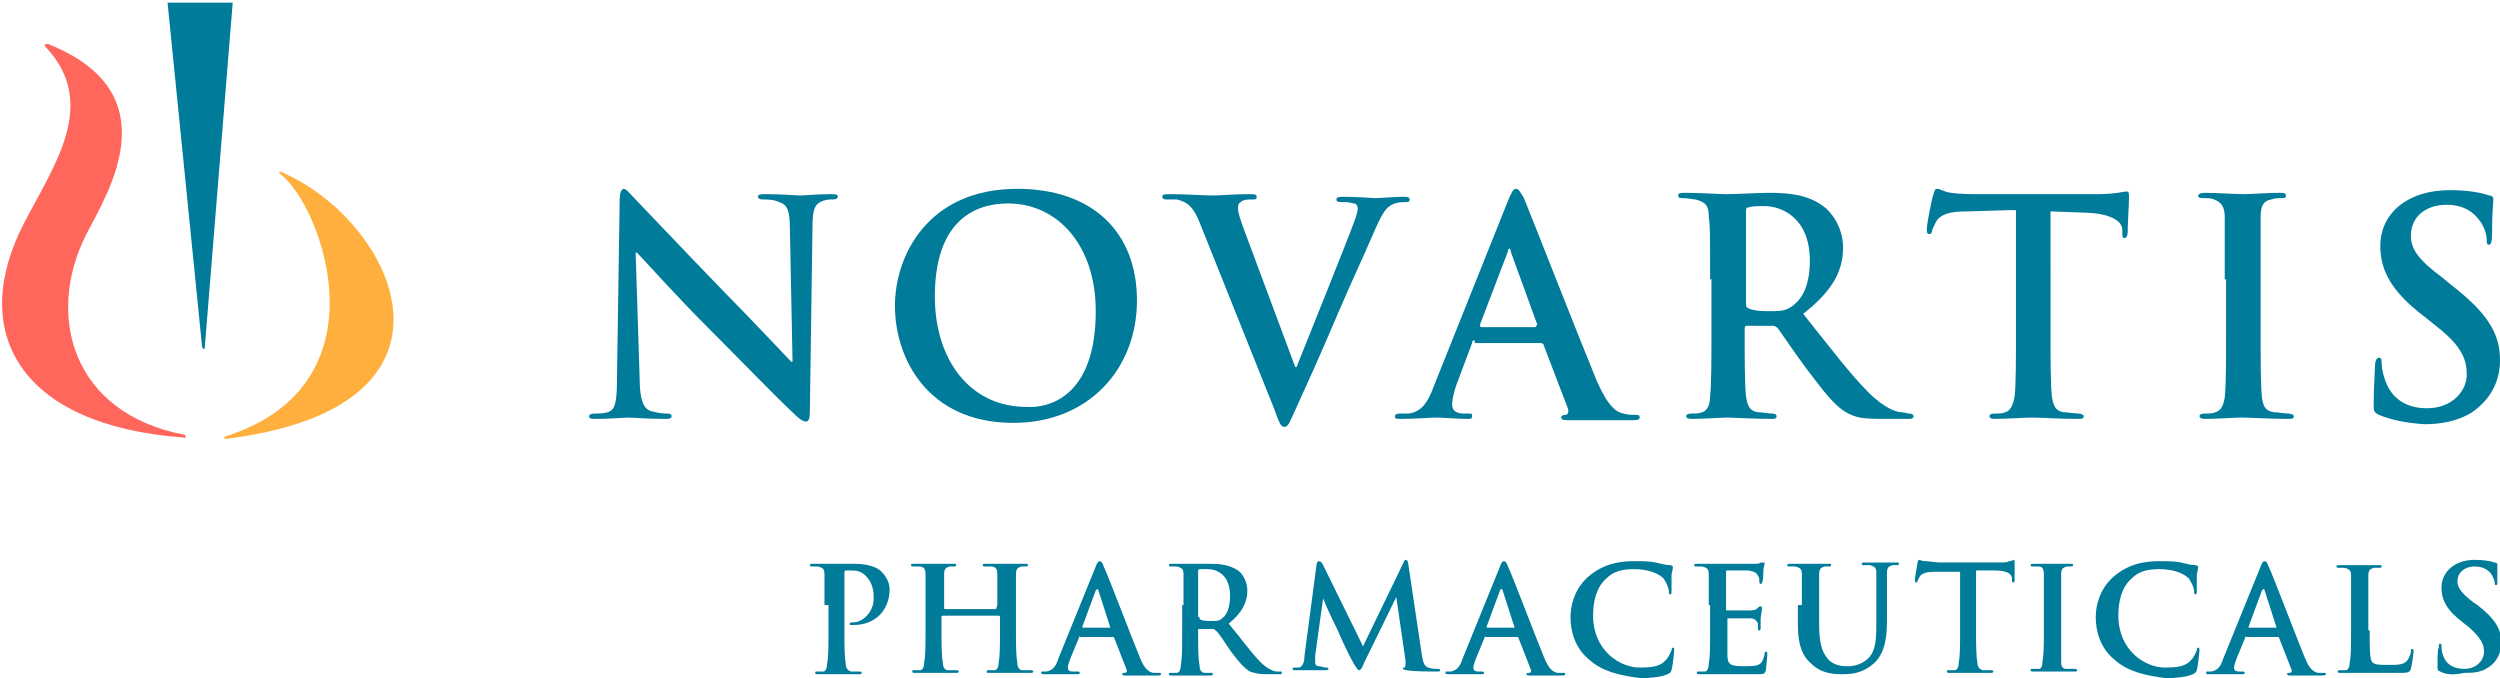 <?xml version="1.0" encoding="utf-8"?>
<!-- Generator: Adobe Illustrator 18.1.0, SVG Export Plug-In . SVG Version: 6.00 Build 0)  -->
<svg version="1.1" xmlns="http://www.w3.org/2000/svg" xmlns:xlink="http://www.w3.org/1999/xlink" x="0px" y="0px"
	 viewBox="0 0 188 51" enable-background="new 0 0 188 51" xml:space="preserve">
<g>
	<path fill="#007B9A" d="M89,45.5c0-1.7,0-2,0-2.3c0-0.4-0.1-0.5-0.5-0.6c-0.1,0-0.3,0-0.4,0c-0.1,0-0.2,0-0.2-0.1
		c0-0.1,0.1-0.1,0.2-0.1c0.6,0,1.3,0,1.5,0c0.4,0,1.2,0,1.5,0c0.7,0,1.4,0.1,2,0.5c0.3,0.2,0.7,0.8,0.7,1.5c0,0.8-0.3,1.6-1.4,2.5
		c1,1.2,1.7,2.2,2.4,2.9c0.6,0.6,1.1,0.7,1.2,0.7c0.1,0,0.2,0,0.3,0s0.1,0,0.1,0.1c0,0.1-0.1,0.1-0.2,0.1h-1c-0.6,0-0.9-0.1-1.2-0.2
		c-0.5-0.3-0.9-0.8-1.5-1.6c-0.4-0.6-0.9-1.4-1.1-1.5c-0.1-0.1-0.1-0.1-0.2-0.1l-1,0c-0.1,0-0.1,0-0.1,0.1v0.2c0,1,0,1.9,0.1,2.4
		c0,0.3,0.1,0.6,0.4,0.6c0.2,0,0.4,0,0.5,0c0.1,0,0.1,0,0.1,0.1c0,0.1-0.1,0.1-0.2,0.1c-0.6,0-1.5,0-1.6,0c-0.2,0-0.9,0-1.3,0
		c-0.1,0-0.2,0-0.2-0.1c0-0.1,0-0.1,0.2-0.1c0.2,0,0.3,0,0.4,0c0.2,0,0.3-0.3,0.3-0.6c0.1-0.5,0.1-1.3,0.1-2.3V45.5z M90.2,46.4
		c0,0.1,0,0.2,0.1,0.2c0.2,0.1,0.6,0.1,0.8,0.1c0.4,0,0.6,0,0.8-0.2c0.3-0.2,0.6-0.7,0.6-1.7c0-1.6-1-2-1.7-2c-0.3,0-0.5,0-0.6,0
		c-0.1,0-0.1,0.1-0.1,0.2V46.4z"/>
	<path fill="#007B9A" d="M147.1,43l-1.6,0c-0.6,0-0.9,0.1-1.1,0.3c-0.1,0.2-0.2,0.3-0.2,0.4c0,0.1-0.1,0.1-0.1,0.1
		c-0.1,0-0.1-0.1-0.1-0.2c0-0.2,0.2-1.2,0.2-1.3c0-0.1,0.1-0.2,0.1-0.2c0.1,0,0.2,0.1,0.5,0.1c0.3,0,0.7,0.1,1.1,0.1h4.4
		c0.4,0,0.6,0,0.8-0.1c0.2,0,0.3-0.1,0.3-0.1c0.1,0,0.1,0.1,0.1,0.2c0,0.2,0,1,0,1.3c0,0.1,0,0.2-0.1,0.2c-0.1,0-0.1-0.1-0.1-0.2
		l0-0.1c0-0.3-0.3-0.6-1.3-0.6l-1.4,0v4.5c0,1,0,1.9,0.1,2.4c0,0.3,0.1,0.5,0.4,0.6c0.2,0,0.4,0,0.6,0c0.1,0,0.2,0,0.2,0.1
		c0,0.1-0.1,0.1-0.2,0.1c-0.7,0-1.4,0-1.7,0c-0.3,0-0.9,0-1.4,0c-0.1,0-0.2,0-0.2-0.1c0-0.1,0-0.1,0.2-0.1c0.2,0,0.3,0,0.4,0
		c0.2,0,0.3-0.3,0.3-0.6c0.1-0.5,0.1-1.3,0.1-2.3V43z"/>
	<path fill="#007B9A" d="M62,45.5c0-1.7,0-2,0-2.3c0-0.4-0.1-0.5-0.5-0.6c-0.1,0-0.3,0-0.4,0c-0.1,0-0.2,0-0.2-0.1
		c0-0.1,0.1-0.1,0.2-0.1c0.6,0,1.3,0,1.6,0c0.5,0,1.1,0,1.6,0c1.4,0,1.9,0.5,2,0.6c0.2,0.2,0.6,0.7,0.6,1.3c0,1.6-1.1,2.7-2.7,2.7
		c-0.1,0-0.2,0-0.2,0c-0.1,0-0.1,0-0.1-0.1c0-0.1,0.1-0.1,0.3-0.1c0.6,0,1.5-0.7,1.5-1.8c0-0.4,0-1.1-0.6-1.7
		c-0.4-0.4-0.8-0.4-1.1-0.4c-0.2,0-0.3,0-0.4,0c-0.1,0-0.1,0.1-0.1,0.2v4.4c0,1,0,1.9,0.1,2.4c0,0.3,0.1,0.5,0.4,0.6
		c0.2,0,0.4,0,0.6,0c0.1,0,0.2,0,0.2,0.1c0,0.1-0.1,0.1-0.2,0.1c-0.7,0-1.4,0-1.7,0c-0.3,0-0.9,0-1.4,0c-0.1,0-0.2,0-0.2-0.1
		c0-0.1,0-0.1,0.2-0.1c0.2,0,0.3,0,0.4,0c0.2,0,0.3-0.3,0.3-0.6c0.1-0.5,0.1-1.3,0.1-2.3V45.5z"/>
	<path fill="#007B9A" d="M159,49.6c-1.1-0.9-1.4-2.2-1.4-3.2c0-0.7,0.2-2,1.3-3c0.8-0.7,1.8-1.2,3.5-1.2c0.7,0,1.1,0,1.6,0.1
		c0.4,0.1,0.8,0.2,1.1,0.2c0.1,0,0.2,0.1,0.2,0.1c0,0.1,0,0.2-0.1,0.6c0,0.4,0,1,0,1.2c0,0.2,0,0.3-0.1,0.3c-0.1,0-0.1-0.1-0.1-0.2
		c0-0.3-0.2-0.7-0.4-1c-0.4-0.4-1.2-0.7-2.2-0.7c-1,0-1.6,0.2-2.1,0.7c-0.8,0.7-1,1.8-1,2.8c0,2.6,2,3.9,3.5,3.9c1,0,1.6-0.1,2-0.6
		c0.2-0.2,0.3-0.5,0.4-0.7c0-0.2,0.1-0.2,0.1-0.2c0.1,0,0.1,0.1,0.1,0.2c0,0.1-0.1,1.1-0.2,1.5c-0.1,0.2-0.1,0.2-0.3,0.3
		c-0.4,0.2-1.3,0.3-2,0.3C161.3,50.8,160,50.5,159,49.6z"/>
	<path fill="#007B9A" d="M119.5,49.6c-1.1-0.9-1.4-2.2-1.4-3.2c0-0.7,0.2-2,1.3-3c0.8-0.7,1.8-1.2,3.5-1.2c0.7,0,1.1,0,1.6,0.1
		c0.4,0.1,0.8,0.2,1.1,0.2c0.1,0,0.2,0.1,0.2,0.1c0,0.1,0,0.2-0.1,0.6c0,0.4,0,1,0,1.2c0,0.2,0,0.3-0.1,0.3c-0.1,0-0.1-0.1-0.1-0.2
		c0-0.3-0.2-0.7-0.4-1c-0.4-0.4-1.2-0.7-2.2-0.7c-1,0-1.6,0.2-2.1,0.7c-0.8,0.7-1,1.8-1,2.8c0,2.6,2,3.9,3.5,3.9c1,0,1.6-0.1,2-0.6
		c0.2-0.2,0.3-0.5,0.4-0.7c0-0.2,0.1-0.2,0.1-0.2c0.1,0,0.1,0.1,0.1,0.2c0,0.1-0.1,1.1-0.2,1.5c-0.1,0.2-0.1,0.2-0.3,0.3
		c-0.4,0.2-1.3,0.3-2,0.3C121.8,50.8,120.5,50.5,119.5,49.6z"/>
	<path fill="#007B9A" d="M81.2,47.8C81.2,47.8,81.2,47.8,81.2,47.8l-0.7,1.7c-0.1,0.3-0.2,0.5-0.2,0.7c0,0.2,0.1,0.3,0.4,0.3H81
		c0.1,0,0.2,0,0.2,0.1c0,0.1-0.1,0.1-0.2,0.1c-0.4,0-0.8,0-1.2,0c-0.1,0-0.7,0-1.3,0c-0.1,0-0.2,0-0.2-0.1c0-0.1,0-0.1,0.1-0.1
		c0.1,0,0.3,0,0.3,0c0.5-0.1,0.7-0.4,0.9-1l2.8-6.9c0.1-0.3,0.2-0.4,0.3-0.4c0.1,0,0.2,0.1,0.3,0.4c0.3,0.6,2,5.1,2.7,6.8
		c0.4,1,0.7,1.1,1,1.2c0.2,0,0.3,0,0.5,0c0.1,0,0.1,0,0.1,0.1c0,0.1-0.1,0.1-0.5,0.1c-0.4,0-1.2,0-2.1,0c-0.2,0-0.3,0-0.3-0.1
		c0-0.1,0-0.1,0.2-0.1c0.1,0,0.2-0.1,0.1-0.3l-0.9-2.3c0-0.1-0.1-0.1-0.1-0.1H81.2z M83.5,47.2C83.5,47.2,83.5,47.2,83.5,47.2
		l-0.9-2.8c0,0,0-0.1-0.1-0.1c0,0-0.1,0.1-0.1,0.1l-1,2.7c0,0,0,0.1,0,0.1H83.5z"/>
	<path fill="#007B9A" d="M111.7,47.8C111.6,47.8,111.6,47.8,111.7,47.8l-0.7,1.7c-0.1,0.3-0.2,0.5-0.2,0.7c0,0.2,0.1,0.3,0.4,0.3
		h0.2c0.1,0,0.2,0,0.2,0.1c0,0.1-0.1,0.1-0.2,0.1c-0.4,0-0.8,0-1.2,0c-0.1,0-0.7,0-1.3,0c-0.1,0-0.2,0-0.2-0.1c0-0.1,0-0.1,0.1-0.1
		c0.1,0,0.3,0,0.3,0c0.5-0.1,0.7-0.4,0.9-1l2.8-6.9c0.1-0.3,0.2-0.4,0.3-0.4c0.1,0,0.2,0.1,0.3,0.4c0.3,0.6,2,5.1,2.7,6.8
		c0.4,1,0.7,1.1,1,1.2c0.2,0,0.3,0,0.5,0c0.1,0,0.1,0,0.1,0.1c0,0.1-0.1,0.1-0.5,0.1c-0.4,0-1.2,0-2.1,0c-0.2,0-0.3,0-0.3-0.1
		c0-0.1,0-0.1,0.2-0.1c0.1,0,0.2-0.1,0.1-0.3l-0.9-2.3c0-0.1-0.1-0.1-0.1-0.1H111.7z M113.9,47.2C113.9,47.2,114,47.2,113.9,47.2
		l-0.9-2.8c0,0,0-0.1-0.1-0.1s-0.1,0.1-0.1,0.1l-1,2.7c0,0,0,0.1,0,0.1H113.9z"/>
	<path fill="#007B9A" d="M168.9,47.8C168.9,47.8,168.8,47.8,168.9,47.8l-0.7,1.7c-0.1,0.3-0.2,0.5-0.2,0.7c0,0.2,0.1,0.3,0.4,0.3
		h0.2c0.1,0,0.2,0,0.2,0.1c0,0.1-0.1,0.1-0.2,0.1c-0.4,0-0.8,0-1.2,0c-0.1,0-0.7,0-1.3,0c-0.1,0-0.2,0-0.2-0.1c0-0.1,0-0.1,0.1-0.1
		c0.1,0,0.3,0,0.3,0c0.5-0.1,0.7-0.4,0.9-1l2.8-6.9c0.1-0.3,0.2-0.4,0.3-0.4c0.1,0,0.2,0.1,0.3,0.4c0.3,0.6,2,5.1,2.7,6.8
		c0.4,1,0.7,1.1,1,1.2c0.2,0,0.3,0,0.5,0c0.1,0,0.1,0,0.1,0.1c0,0.1-0.1,0.1-0.5,0.1c-0.4,0-1.2,0-2.1,0c-0.2,0-0.3,0-0.3-0.1
		c0-0.1,0-0.1,0.2-0.1c0.1,0,0.2-0.1,0.1-0.3l-0.9-2.3c0-0.1-0.1-0.1-0.1-0.1H168.9z M171.2,47.2C171.2,47.2,171.2,47.2,171.2,47.2
		l-0.9-2.8c0,0,0-0.1-0.1-0.1c0,0-0.1,0.1-0.1,0.1l-1,2.7c0,0,0,0.1,0,0.1H171.2z"/>
	<path fill="#007B9A" d="M178.2,47.4c0,1.4,0,2.2,0.2,2.4c0.2,0.2,0.5,0.2,1.3,0.2c0.6,0,1,0,1.3-0.3c0.1-0.1,0.3-0.5,0.3-0.7
		c0-0.1,0-0.2,0.1-0.2c0.1,0,0.1,0.1,0.1,0.2c0,0.1-0.1,0.9-0.2,1.3c-0.1,0.2-0.1,0.3-0.7,0.3c-0.8,0-1.4,0-1.9,0
		c-0.5,0-0.9,0-1.3,0c-0.1,0-0.4,0-0.6,0c-0.3,0-0.5,0-0.8,0c-0.1,0-0.2,0-0.2-0.1c0-0.1,0-0.1,0.2-0.1c0.2,0,0.3,0,0.4,0
		c0.2,0,0.3-0.3,0.3-0.6c0.1-0.5,0.1-1.3,0.1-2.3v-1.9c0-1.7,0-2,0-2.3c0-0.4-0.1-0.5-0.5-0.6c-0.1,0-0.2,0-0.4,0
		c-0.1,0-0.2,0-0.2-0.1c0-0.1,0.1-0.1,0.2-0.1c0.5,0,1.2,0,1.5,0c0.3,0,1.1,0,1.5,0c0.2,0,0.2,0,0.2,0.1c0,0.1-0.1,0.1-0.2,0.1
		c-0.1,0-0.3,0-0.4,0c-0.3,0.1-0.4,0.2-0.4,0.6c0,0.4,0,0.7,0,2.3V47.4z"/>
	<path fill="#007B9A" d="M153.7,45.5c0-1.7,0-2,0-2.3c0-0.4-0.1-0.6-0.4-0.6c-0.1,0-0.3,0-0.4,0c-0.1,0-0.2,0-0.2-0.1
		c0-0.1,0.1-0.1,0.3-0.1c0.4,0,1.1,0,1.4,0c0.3,0,0.9,0,1.3,0c0.1,0,0.2,0,0.2,0.1c0,0.1-0.1,0.1-0.2,0.1c-0.1,0-0.2,0-0.3,0
		c-0.3,0.1-0.4,0.2-0.4,0.6c0,0.4,0,0.7,0,2.3v1.9c0,1.1,0,1.9,0,2.4c0,0.3,0.1,0.5,0.4,0.5c0.2,0,0.4,0,0.6,0c0.1,0,0.2,0,0.2,0.1
		c0,0.1-0.1,0.1-0.2,0.1c-0.7,0-1.4,0-1.7,0c-0.3,0-0.9,0-1.4,0c-0.1,0-0.2,0-0.2-0.1c0-0.1,0-0.1,0.2-0.1c0.2,0,0.3,0,0.4,0
		c0.2,0,0.3-0.2,0.3-0.6c0.1-0.5,0.1-1.3,0.1-2.4V45.5z"/>
	<path fill="#007B9A" d="M183.5,50.5c-0.2-0.1-0.2-0.1-0.2-0.4c0-0.6,0-1.3,0.1-1.4c0-0.2,0-0.3,0.1-0.3c0.1,0,0.1,0.1,0.1,0.2
		c0,0.1,0,0.4,0.1,0.6c0.2,0.8,0.9,1.1,1.6,1.1c1,0,1.5-0.7,1.5-1.3c0-0.5-0.2-1-1.1-1.8l-0.5-0.4c-1.2-0.9-1.6-1.7-1.6-2.6
		c0-1.2,1-2.1,2.5-2.1c0.7,0,1.2,0.1,1.5,0.2c0.1,0,0.2,0.1,0.2,0.1c0,0.1,0,0.5,0,1.3c0,0.2,0,0.3-0.1,0.3c-0.1,0-0.1-0.1-0.1-0.2
		c0-0.1-0.1-0.4-0.3-0.7c-0.2-0.2-0.5-0.5-1.2-0.5c-0.8,0-1.3,0.5-1.3,1.1c0,0.5,0.3,0.9,1.2,1.6l0.3,0.2c1.3,1,1.8,1.8,1.8,2.8
		c0,0.6-0.2,1.4-1,1.9c-0.6,0.4-1.2,0.4-1.8,0.4C184.4,50.8,183.9,50.7,183.5,50.5z"/>
	<path fill="#007B9A" d="M128.5,45.5c0-1.7,0-2,0-2.3c0-0.4-0.1-0.5-0.5-0.6c-0.1,0-0.3,0-0.4,0c-0.1,0-0.2,0-0.2-0.1
		c0-0.1,0.1-0.1,0.2-0.1c0.3,0,0.6,0,0.9,0c0.3,0,0.5,0,0.7,0c0.4,0,2.5,0,2.7,0c0.2,0,0.4,0,0.5-0.1c0.1,0,0.1,0,0.2,0
		c0.1,0,0.1,0,0.1,0.1c0,0.1-0.1,0.2-0.1,0.7c0,0.1,0,0.6-0.1,0.7c0,0.1,0,0.1-0.1,0.1c-0.1,0-0.1-0.1-0.1-0.2c0-0.1,0-0.3-0.1-0.4
		c-0.1-0.2-0.2-0.3-0.7-0.4c-0.2,0-1.3,0-1.6,0c-0.1,0-0.1,0-0.1,0.1v2.8c0,0.1,0,0.1,0.1,0.1c0.2,0,1.5,0,1.8,0
		c0.3,0,0.4-0.1,0.5-0.2c0.1-0.1,0.1-0.1,0.2-0.1c0,0,0.1,0,0.1,0.1s0,0.2-0.1,0.8c0,0.2,0,0.7,0,0.7c0,0.1,0,0.2-0.1,0.2
		c-0.1,0-0.1,0-0.1-0.1c0-0.1,0-0.3,0-0.4c-0.1-0.2-0.2-0.4-0.6-0.4c-0.2,0-1.3,0-1.6,0c-0.1,0-0.1,0-0.1,0.1v0.9c0,0.4,0,1.4,0,1.7
		c0,0.8,0.2,0.9,1.3,0.9c0.3,0,0.8,0,1-0.1c0.3-0.1,0.4-0.4,0.5-0.8c0-0.1,0-0.2,0.1-0.2c0.1,0,0.1,0.1,0.1,0.2c0,0.3-0.1,1-0.1,1.2
		c-0.1,0.3-0.2,0.3-0.6,0.3c-0.8,0-1.4,0-1.9,0c-0.5,0-0.8,0-1.1,0c-0.1,0-0.4,0-0.6,0c-0.3,0-0.5,0-0.8,0c-0.1,0-0.2,0-0.2-0.1
		c0-0.1,0-0.1,0.2-0.1c0.2,0,0.3,0,0.4,0c0.2,0,0.3-0.3,0.3-0.6c0.1-0.5,0.1-1.3,0.1-2.3V45.5z"/>
	<path fill="#007B9A" d="M135.5,45.5c0-1.7,0-2,0-2.3c0-0.4-0.1-0.5-0.5-0.6c-0.1,0-0.3,0-0.4,0c-0.1,0-0.2,0-0.2-0.1
		s0.1-0.1,0.2-0.1c0.6,0,1.3,0,1.6,0c0.3,0,0.9,0,1.3,0c0.2,0,0.2,0,0.2,0.1s-0.1,0.1-0.2,0.1c-0.1,0-0.2,0-0.3,0
		c-0.3,0.1-0.4,0.2-0.4,0.6c0,0.3,0,0.7,0,2.3V47c0,1.6,0.3,2.2,0.8,2.7c0.5,0.4,1,0.4,1.4,0.4c0.5,0,1.1-0.2,1.5-0.6
		c0.6-0.6,0.6-1.6,0.6-2.7v-1.4c0-1.7,0-2,0-2.3c0-0.4-0.1-0.5-0.5-0.6c-0.1,0-0.3,0-0.4,0c-0.1,0-0.2,0-0.2-0.1s0.1-0.1,0.2-0.1
		c0.6,0,1.2,0,1.2,0c0.1,0,0.8,0,1.2,0c0.2,0,0.2,0,0.2,0.1s-0.1,0.1-0.2,0.1c-0.1,0-0.2,0-0.3,0c-0.3,0.1-0.4,0.2-0.4,0.6
		c0,0.3,0,0.7,0,2.3v1.2c0,1.2-0.1,2.5-1,3.3c-0.8,0.7-1.6,0.8-2.3,0.8c-0.6,0-1.6,0-2.4-0.8c-0.6-0.5-1-1.3-1-2.9V45.5z"/>
	<path fill="#007B9A" d="M99,42.5c0-0.2,0.1-0.3,0.2-0.3c0.1,0,0.2,0.1,0.3,0.3l3,6.1l3-6.2c0.1-0.2,0.1-0.3,0.2-0.3
		c0.1,0,0.2,0.1,0.2,0.3l1,6.7c0.1,0.7,0.2,1,0.5,1.1c0.3,0.1,0.5,0.1,0.7,0.1c0.1,0,0.2,0,0.2,0.1c0,0.1-0.1,0.1-0.3,0.1
		c-0.3,0-1.8,0-2.2-0.1c-0.2,0-0.3-0.1-0.3-0.1c0-0.1,0-0.1,0.1-0.1c0.1,0,0.1-0.2,0.1-0.5l-0.7-4.8h0l-2.4,4.9
		c-0.2,0.5-0.3,0.6-0.4,0.6c-0.1,0-0.2-0.2-0.4-0.5c-0.3-0.5-1.1-2.2-1.2-2.5c-0.1-0.2-0.8-1.6-1.1-2.4h0l-0.6,4.3
		c0,0.2,0,0.3,0,0.5c0,0.2,0.1,0.3,0.3,0.3c0.2,0,0.3,0.1,0.5,0.1c0.1,0,0.2,0,0.2,0.1c0,0.1-0.1,0.1-0.3,0.1c-0.5,0-0.9,0-1.1,0
		c-0.2,0-0.7,0-1.1,0c-0.1,0-0.2,0-0.2-0.1c0-0.1,0.1-0.1,0.2-0.1c0.1,0,0.2,0,0.3,0c0.3-0.1,0.4-0.5,0.4-0.9L99,42.5z"/>
	<path fill="#007B9A" d="M74.9,45.8C75,45.8,75,45.8,74.9,45.8l0.1-0.3c0-1.7,0-2,0-2.3c0-0.4-0.1-0.6-0.5-0.6c-0.1,0-0.3,0-0.4,0
		c-0.1,0-0.2,0-0.2-0.1c0-0.1,0.1-0.1,0.2-0.1c0.6,0,1.3,0,1.6,0c0.3,0,1,0,1.4,0c0.2,0,0.2,0,0.2,0.1c0,0.1-0.1,0.1-0.2,0.1
		c-0.1,0-0.2,0-0.3,0c-0.3,0.1-0.4,0.2-0.4,0.6c0,0.4,0,0.7,0,2.3v1.9c0,1,0,1.9,0.1,2.4c0,0.3,0.1,0.6,0.4,0.6c0.2,0,0.4,0,0.6,0
		c0.1,0,0.2,0,0.2,0.1c0,0.1-0.1,0.1-0.2,0.1c-0.7,0-1.4,0-1.7,0c-0.3,0-1,0-1.4,0c-0.2,0-0.2,0-0.2-0.1c0-0.1,0-0.1,0.2-0.1
		c0.2,0,0.3,0,0.4,0c0.2,0,0.3-0.3,0.3-0.6c0.1-0.5,0.1-1.3,0.1-2.4v-1c0,0,0-0.1-0.1-0.1h-4.2c0,0-0.1,0-0.1,0.1v1
		c0,1,0,1.9,0.1,2.4c0,0.3,0.1,0.6,0.4,0.6c0.2,0,0.4,0,0.6,0c0.1,0,0.2,0,0.2,0.1c0,0.1-0.1,0.1-0.2,0.1c-0.7,0-1.4,0-1.7,0
		c-0.3,0-1,0-1.4,0c-0.1,0-0.2,0-0.2-0.1c0-0.1,0-0.1,0.2-0.1c0.2,0,0.3,0,0.4,0c0.2,0,0.3-0.3,0.3-0.6c0.1-0.5,0.1-1.3,0.1-2.4
		v-1.9c0-1.7,0-2,0-2.3c0-0.4-0.1-0.6-0.5-0.6c-0.1,0-0.3,0-0.4,0c-0.1,0-0.2,0-0.2-0.1c0-0.1,0.1-0.1,0.2-0.1c0.6,0,1.3,0,1.6,0
		c0.3,0,1,0,1.4,0c0.2,0,0.2,0,0.2,0.1c0,0.1-0.1,0.1-0.2,0.1c-0.1,0-0.2,0-0.3,0c-0.3,0.1-0.4,0.2-0.4,0.6c0,0.4,0,0.7,0,2.3v0.2
		c0,0.1,0,0.1,0.1,0.1H74.9z"/>
	<g>
		<path fill="#007B9A" d="M48.1,28.4c0,1.7,0.3,2.3,0.8,2.5c0.4,0.1,0.8,0.2,1.2,0.2c0.2,0,0.4,0,0.4,0.2c0,0.2-0.2,0.2-0.5,0.2
			c-1.5,0-2.3-0.1-2.8-0.1c-0.2,0-1.3,0.1-2.4,0.1c-0.3,0-0.5,0-0.5-0.2c0-0.1,0.1-0.2,0.4-0.2c0.3,0,0.7,0,1-0.1
			c0.6-0.2,0.7-0.8,0.7-2.8l0.2-13.2c0-0.4,0.1-0.8,0.3-0.8c0.2,0,0.4,0.3,0.8,0.7c0.3,0.3,3.7,3.9,6.9,7.2c1.5,1.5,4.5,4.7,4.9,5.1
			h0.1l-0.2-10c0-1.4-0.2-1.8-0.8-2C58.2,15,57.7,15,57.4,15c-0.3,0-0.4-0.1-0.4-0.2c0-0.2,0.2-0.2,0.6-0.2c1.2,0,2.2,0.1,2.7,0.1
			c0.2,0,1.1-0.1,2.2-0.1c0.3,0,0.5,0,0.5,0.2c0,0.1-0.1,0.2-0.4,0.2c-0.2,0-0.4,0-0.7,0.1c-0.6,0.2-0.8,0.6-0.8,1.9L60.9,31
			c0,0.5-0.1,0.7-0.3,0.7c-0.2,0-0.5-0.2-0.8-0.5c-1.4-1.3-4.3-4.3-6.6-6.6c-2.4-2.4-4.9-5.2-5.3-5.6h-0.1L48.1,28.4z"/>
		<path fill="#007B9A" d="M67.3,23c0-3.8,2.5-8.8,9.2-8.8c5.6,0,9,3.2,9,8.4c0,5.1-3.6,9.2-9.3,9.2C69.8,31.8,67.3,27,67.3,23z
			 M82.4,23.4c0-5-2.9-8.1-6.6-8.1c-2.6,0-5.5,1.4-5.5,7c0,4.7,2.6,8.3,6.9,8.3C78.8,30.7,82.4,29.9,82.4,23.4z"/>
		<path fill="#007B9A" d="M90.2,16.7c-0.5-1.2-0.9-1.5-1.7-1.7C88.2,15,87.8,15,87.7,15c-0.2,0-0.3-0.1-0.3-0.2
			c0-0.2,0.2-0.2,0.6-0.2c1.2,0,2.5,0.1,3.2,0.1c0.6,0,1.6-0.1,2.8-0.1c0.3,0,0.5,0,0.5,0.2c0,0.2-0.1,0.2-0.3,0.2
			c-0.4,0-0.7,0-0.9,0.2c-0.2,0.1-0.2,0.3-0.2,0.5c0,0.3,0.2,0.9,0.5,1.7l3.8,10.2h0.1c1-2.5,3.9-9.7,4.4-11.1
			c0.1-0.3,0.2-0.6,0.2-0.8c0-0.2-0.1-0.4-0.3-0.4c-0.3-0.1-0.6-0.1-0.9-0.1c-0.2,0-0.4,0-0.4-0.2c0-0.2,0.2-0.2,0.6-0.2
			c1.1,0,2.1,0.1,2.3,0.1c0.4,0,1.4-0.1,2.1-0.1c0.3,0,0.5,0,0.5,0.2c0,0.2-0.1,0.2-0.4,0.2c-0.2,0-0.7,0-1.1,0.3
			c-0.3,0.2-0.6,0.6-1.2,2c-0.9,2.1-1.5,3.3-2.7,6.1c-1.4,3.3-2.5,5.7-3,6.8c-0.6,1.3-0.7,1.7-1,1.7c-0.3,0-0.4-0.3-0.8-1.4
			L90.2,16.7z"/>
		<path fill="#007B9A" d="M110.9,25.6c-0.1,0-0.2,0-0.2,0.2l-1.2,3.2c-0.2,0.6-0.3,1.1-0.3,1.4c0,0.4,0.2,0.7,0.9,0.7h0.3
			c0.3,0,0.3,0,0.3,0.2c0,0.2-0.1,0.2-0.4,0.2c-0.7,0-1.7-0.1-2.4-0.1c-0.2,0-1.5,0.1-2.6,0.1c-0.3,0-0.4,0-0.4-0.2
			c0-0.1,0.1-0.2,0.3-0.2c0.2,0,0.5,0,0.7,0c1-0.1,1.5-0.9,1.9-2l5.6-14c0.3-0.7,0.4-0.9,0.6-0.9c0.2,0,0.3,0.2,0.6,0.7
			c0.5,1.2,4.1,10.4,5.5,13.8c0.9,2,1.5,2.3,2,2.4c0.3,0.1,0.7,0.1,0.9,0.1c0.2,0,0.3,0,0.3,0.2c0,0.2-0.2,0.2-1,0.2
			c-0.8,0-2.4,0-4.2,0c-0.4,0-0.7,0-0.7-0.2c0-0.1,0.1-0.2,0.3-0.2c0.2,0,0.3-0.2,0.2-0.5l-1.8-4.7c0-0.1-0.1-0.2-0.2-0.2H110.9z
			 M115.5,24.5c0.1,0,0.1-0.1,0.1-0.1l-2-5.5c0-0.1,0-0.2-0.1-0.2c-0.1,0-0.1,0.1-0.1,0.2l-2.1,5.5c0,0.1,0,0.2,0.1,0.2H115.5z"/>
		<path fill="#007B9A" d="M128.6,21c0-3.4,0-4-0.1-4.7c0-0.8-0.2-1.1-1-1.3c-0.2,0-0.6-0.1-0.9-0.1c-0.2,0-0.4,0-0.4-0.2
			c0-0.2,0.2-0.2,0.5-0.2c1.2,0,2.6,0.1,3.1,0.1c0.8,0,2.5-0.1,3.2-0.1c1.4,0,2.9,0.1,4.1,1c0.6,0.4,1.5,1.6,1.5,3.1
			c0,1.7-0.7,3.2-3,5c2,2.5,3.5,4.5,4.9,5.9c1.3,1.3,2.2,1.5,2.5,1.5c0.2,0,0.4,0.1,0.6,0.1c0.2,0,0.3,0.1,0.3,0.2
			c0,0.2-0.2,0.2-0.4,0.2h-2.1c-1.3,0-1.8-0.1-2.4-0.4c-1-0.5-1.8-1.6-3.1-3.3c-0.9-1.2-1.9-2.7-2.2-3.1c-0.1-0.1-0.2-0.2-0.4-0.2
			l-1.9,0c-0.1,0-0.2,0-0.2,0.2V25c0,2.1,0,3.8,0.1,4.8c0.1,0.6,0.2,1.1,0.9,1.2c0.3,0,0.8,0.1,1.1,0.1c0.2,0,0.3,0.1,0.3,0.2
			c0,0.2-0.2,0.2-0.4,0.2c-1.3,0-3-0.1-3.3-0.1c-0.4,0-1.8,0.1-2.7,0.1c-0.3,0-0.4-0.1-0.4-0.2c0-0.1,0.1-0.2,0.4-0.2
			c0.3,0,0.6,0,0.8-0.1c0.4-0.1,0.6-0.6,0.6-1.2c0.1-0.9,0.1-2.7,0.1-4.8V21z M131.3,22.8c0,0.2,0,0.3,0.2,0.4
			c0.5,0.2,1.1,0.2,1.7,0.2c0.9,0,1.2-0.1,1.6-0.4c0.7-0.5,1.3-1.5,1.3-3.4c0-3.2-2.1-4.1-3.4-4.1c-0.6,0-1,0-1.2,0.1
			c-0.2,0-0.2,0.1-0.2,0.3V22.8z"/>
		<path fill="#007B9A" d="M151.2,15.8l-3.3,0.1c-1.3,0-1.8,0.2-2.2,0.6c-0.2,0.3-0.3,0.6-0.4,0.8c0,0.2-0.1,0.3-0.2,0.3
			c-0.2,0-0.2-0.1-0.2-0.4c0-0.4,0.4-2.4,0.5-2.6c0.1-0.3,0.1-0.4,0.3-0.4c0.2,0,0.4,0.2,1,0.3c0.7,0.1,1.5,0.1,2.2,0.1h8.8
			c1.4,0,2-0.2,2.2-0.2c0.2,0,0.2,0.1,0.2,0.5c0,0.5-0.1,2-0.1,2.6c0,0.2-0.1,0.4-0.2,0.4c-0.2,0-0.2-0.1-0.2-0.4l0-0.2
			c0-0.6-0.7-1.2-2.6-1.3l-2.8-0.1V25c0,2.1,0,3.8,0.1,4.8c0.1,0.6,0.2,1.1,0.9,1.2c0.3,0,0.8,0.1,1.1,0.1c0.2,0,0.4,0.1,0.4,0.2
			c0,0.2-0.2,0.2-0.4,0.2c-1.5,0-2.9-0.1-3.5-0.1c-0.5,0-1.9,0.1-2.8,0.1c-0.3,0-0.4-0.1-0.4-0.2c0-0.1,0.1-0.2,0.4-0.2
			c0.3,0,0.6,0,0.8-0.1c0.4-0.1,0.6-0.6,0.7-1.2c0.1-0.9,0.1-2.7,0.1-4.8V15.8z"/>
		<path fill="#007B9A" d="M167.3,21c0-3.4,0-4,0-4.7c0-0.8-0.3-1.1-0.8-1.3c-0.2-0.1-0.5-0.1-0.8-0.1c-0.2,0-0.4,0-0.4-0.2
			c0-0.1,0.2-0.2,0.5-0.2c0.8,0,2.3,0.1,2.9,0.1c0.6,0,1.9-0.1,2.7-0.1c0.3,0,0.5,0,0.5,0.2c0,0.2-0.1,0.2-0.4,0.2
			c-0.2,0-0.4,0-0.7,0.1c-0.6,0.1-0.8,0.5-0.8,1.3c0,0.7,0,1.3,0,4.7V25c0,2.2,0,3.9,0.1,4.9c0.1,0.6,0.2,1,0.9,1.1
			c0.3,0,0.8,0.1,1.1,0.1c0.2,0,0.4,0.1,0.4,0.2c0,0.2-0.2,0.2-0.4,0.2c-1.5,0-2.9-0.1-3.5-0.1c-0.5,0-1.9,0.1-2.8,0.1
			c-0.3,0-0.4-0.1-0.4-0.2c0-0.1,0.1-0.2,0.4-0.2c0.3,0,0.6,0,0.8-0.1c0.4-0.1,0.6-0.5,0.7-1.1c0.1-0.9,0.1-2.7,0.1-4.9V21z"/>
		<path fill="#007B9A" d="M178.9,31.2c-0.4-0.2-0.4-0.3-0.4-0.8c0-1.2,0.1-2.6,0.1-2.9c0-0.3,0.1-0.6,0.3-0.6c0.2,0,0.2,0.2,0.2,0.4
			c0,0.3,0.1,0.8,0.2,1.1c0.5,1.7,1.8,2.3,3.2,2.3c2,0,3-1.4,3-2.5c0-1.1-0.3-2.1-2.2-3.6l-1-0.8c-2.5-1.9-3.3-3.5-3.3-5.3
			c0-2.5,2.1-4.2,5.2-4.2c1.5,0,2.4,0.2,3,0.4c0.2,0,0.3,0.1,0.3,0.3c0,0.3-0.1,0.9-0.1,2.7c0,0.5-0.1,0.7-0.2,0.7
			c-0.2,0-0.2-0.1-0.2-0.4c0-0.2-0.1-0.9-0.6-1.5c-0.3-0.4-1-1.1-2.4-1.1c-1.7,0-2.7,1-2.7,2.3c0,1,0.5,1.8,2.4,3.2l0.6,0.5
			c2.7,2.1,3.7,3.6,3.7,5.7c0,1.3-0.5,2.8-2.1,3.9c-1.1,0.7-2.4,0.9-3.6,0.9C180.9,31.8,179.9,31.6,178.9,31.2z"/>
		<g>
			<path fill="#FF675D" d="M13.8,32.9C1.4,32-2.4,24.9,1.8,16.8c2.2-4.3,5.7-9,1.6-13.3c-0.1-0.1,0-0.2,0.2-0.2
				c9.3,3.7,4.5,11.2,2.9,14.3c-3.1,6.1-1.1,13.5,7.4,15.1C14,32.8,14,33,13.8,32.9z"/>
			<path fill="#007B9A" d="M15.4,26.1l2.1-25.9l-4.9,0l2.6,25.9C15.3,26.3,15.4,26.3,15.4,26.1z"/>
			<path fill="#FFAF3E" d="M21.1,13.1c3.1,2.4,8.1,15.8-4.1,19.7c-0.2,0.1-0.2,0.2,0,0.2c19.4-2.4,12.7-16.3,4.3-20
				C21,12.8,20.9,13,21.1,13.1z"/>
		</g>
	</g>
</g>
</svg>
